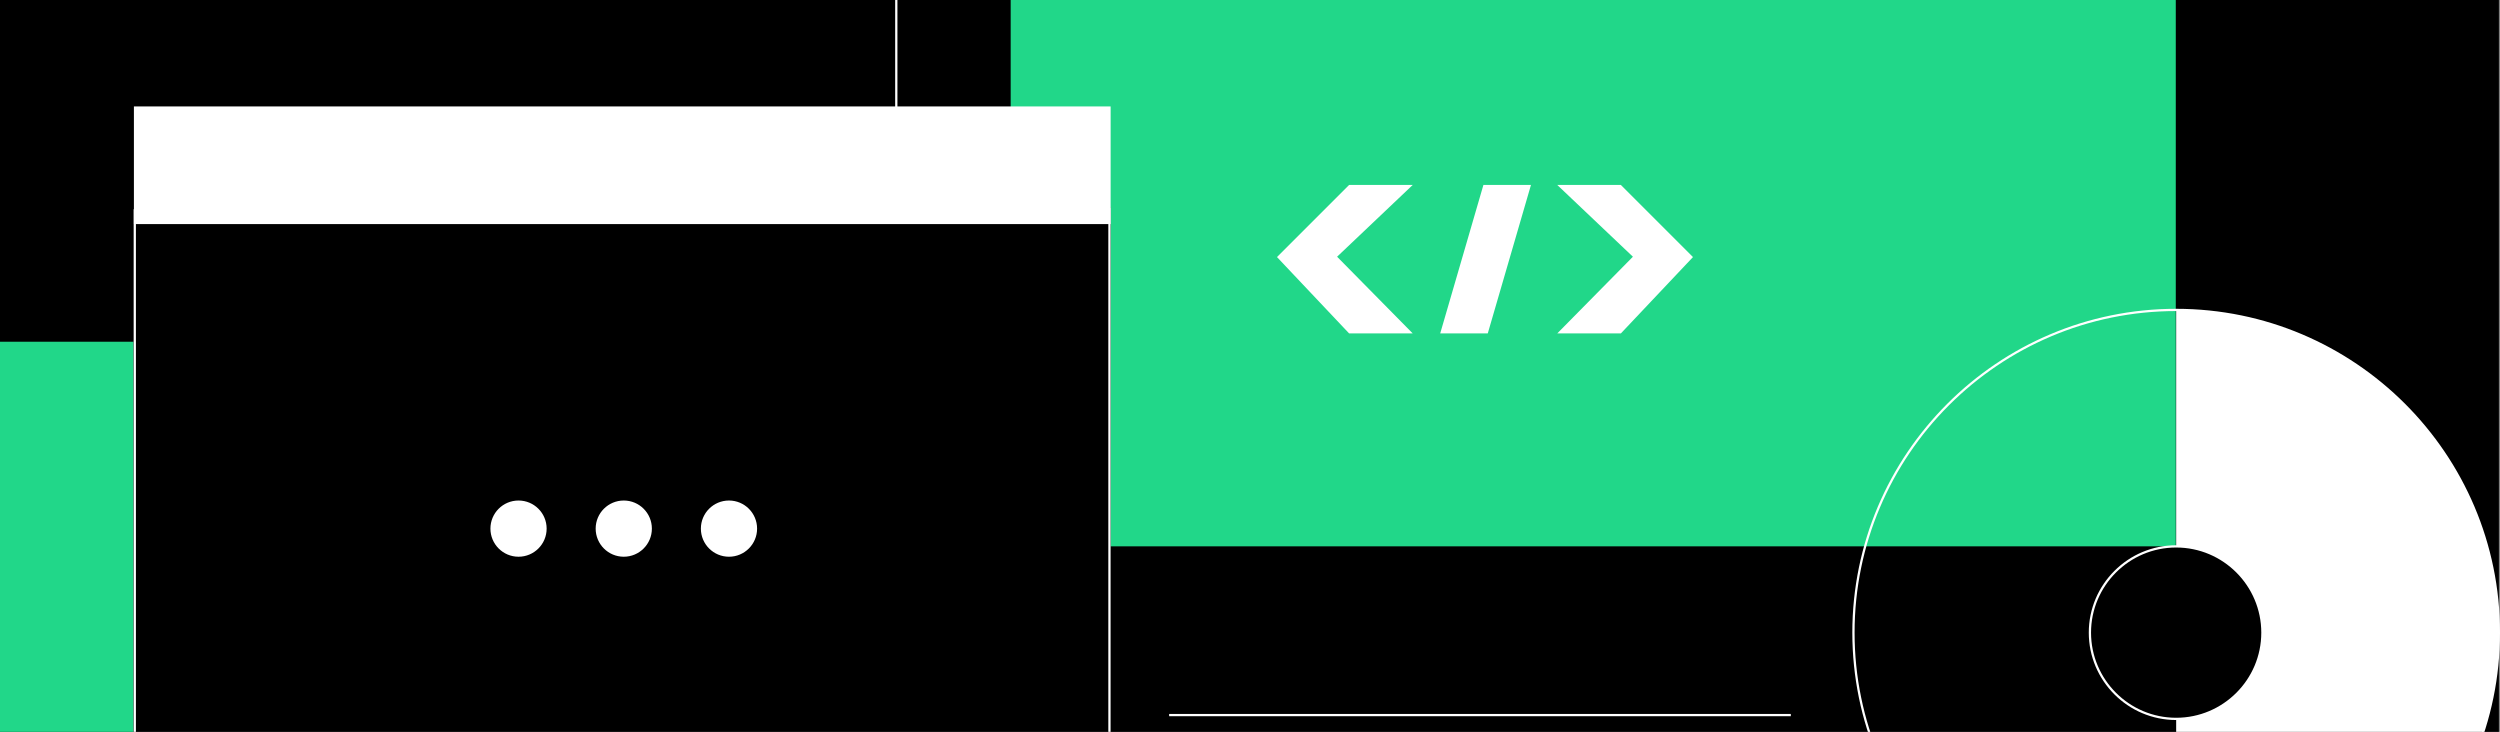 <?xml version="1.0" encoding="utf-8"?>
<!-- Generator: Adobe Illustrator 25.1.0, SVG Export Plug-In . SVG Version: 6.00 Build 0)  -->
<svg version="1.1" id="Layer_1" xmlns="http://www.w3.org/2000/svg" xmlns:xlink="http://www.w3.org/1999/xlink" x="0px" y="0px"
	 viewBox="0 150 1107.5 324.22" style="enable-background:new 0 150 1107.5 324.22;" xml:space="preserve">
<rect x="0" y="150" width="1107.5" height="324.22" fill="#808080" stroke="none"/>
<style type="text/css">
	.st0{fill:#21D789;}
	.st1{fill:#FFFFFF;}
</style>
<g>
	<g>
		<rect width="1107" height="574.22"/>
	</g>
	<g>
		<polygon class="st0" points="963.87,392.03 492.01,392.03 492.01,241.7 447.73,241.7 447.73,-0.1 963.87,-0.1 		"/>
	</g>
	<g>
		<g>
			<polygon class="st1" points="397.56,243.47 396.56,243.47 396.56,111.96 917.24,111.96 917.24,112.96 397.56,112.96 			"/>
		</g>
	</g>
	<g>
		<g>
			<polygon class="st1" points="597.65,231.94 565.71,263.88 597.65,297.7 625.83,297.7 592.33,263.73 625.83,231.94 			"/>
		</g>
		<g>
			<polygon class="st1" points="718.05,231.94 749.99,263.88 718.05,297.7 689.87,297.7 723.38,263.73 689.87,231.94 			"/>
		</g>
		<g>
			<polygon class="st1" points="657.15,231.94 638.01,297.7 659.08,297.7 678.22,231.94 			"/>
		</g>
	</g>
	<g>
		<polygon class="st0" points="492.01,574.22 0,574.22 0,301.4 59.12,301.4 59.12,514.51 492.01,514.51 		"/>
	</g>
	<g>
		<rect x="59.32" y="197.15" class="st1" width="432.69" height="52.12"/>
	</g>
	<g>
		<rect x="396.71" y="51.84" class="st1" width="522.28" height="93.21"/>
	</g>
	<g>
		<g>
			<rect x="517.93" y="513.99" class="st1" width="277.23" height="1"/>
		</g>
		<g>
			<rect x="517.93" y="466.28" class="st1" width="275.4" height="1"/>
		</g>
	</g>
	<g>
		<g>
			<path class="st1" d="M964.04,573.72c-79.1,0-143.46-64.36-143.46-143.46S884.94,286.8,964.04,286.8s143.46,64.36,143.46,143.46
				S1043.14,573.72,964.04,573.72z M964.04,287.8c-78.55,0-142.46,63.91-142.46,142.46s63.91,142.46,142.46,142.46
				s142.46-63.91,142.46-142.46S1042.59,287.8,964.04,287.8z"/>
		</g>
		<g>
			<path class="st1" d="M964.04,468.97c-21.34,0-38.71-17.37-38.71-38.71s17.37-38.71,38.71-38.71s38.71,17.37,38.71,38.71
				S985.38,468.97,964.04,468.97z M964.04,392.55c-20.79,0-37.71,16.92-37.71,37.71s16.92,37.71,37.71,37.71
				s37.71-16.92,37.71-37.71S984.83,392.55,964.04,392.55z"/>
		</g>
	</g>
	<g>
		<g>
			<path class="st1" d="M964.04,468.47c21.11,0,38.21-17.11,38.21-38.21c0-21.11-17.11-38.21-38.21-38.21V287.3
				c78.95,0,142.96,64.01,142.96,142.96s-64.01,142.96-142.96,142.96V468.47z"/>
		</g>
	</g>
	<g>
		<g>
			<path d="M460.24,112.31c-7.14,0-12.95-5.81-12.95-12.95s5.81-12.95,12.95-12.95s12.95,5.81,12.95,12.95
				S467.38,112.31,460.24,112.31z M460.24,87.41c-6.59,0-11.95,5.36-11.95,11.95s5.36,11.95,11.95,11.95
				c6.59,0,11.95-5.36,11.95-11.95C472.19,92.77,466.83,87.41,460.24,87.41z"/>
		</g>
		<g>
			<path d="M506.85,112.31c-7.14,0-12.95-5.81-12.95-12.95s5.81-12.95,12.95-12.95c7.14,0,12.95,5.81,12.95,12.95
				S513.99,112.31,506.85,112.31z M506.85,87.41c-6.59,0-11.95,5.36-11.95,11.95s5.36,11.95,11.95,11.95
				c6.59,0,11.95-5.36,11.95-11.95C518.8,92.77,513.44,87.41,506.85,87.41z"/>
		</g>
		<g>
			<path d="M553.47,112.31c-7.14,0-12.95-5.81-12.95-12.95s5.81-12.95,12.95-12.95s12.95,5.81,12.95,12.95
				S560.61,112.31,553.47,112.31z M553.47,87.41c-6.59,0-11.95,5.36-11.95,11.95s5.36,11.95,11.95,11.95s11.95-5.36,11.95-11.95
				C565.42,92.77,560.06,87.41,553.47,87.41z"/>
		</g>
	</g>
	<g>
		<g>
			<circle class="st1" cx="229.71" cy="384.18" r="12.45"/>
		</g>
		<g>
			<circle class="st1" cx="276.33" cy="384.18" r="12.45"/>
		</g>
		<g>
			<circle class="st1" cx="322.94" cy="384.18" r="12.45"/>
		</g>
	</g>
	<g>
		<polygon class="st1" points="491.99,515.01 59.21,515.01 59.21,242.67 60.21,242.67 60.21,514.01 490.99,514.01 490.99,241.85 
			491.99,241.85 		"/>
	</g>
</g>
</svg>
